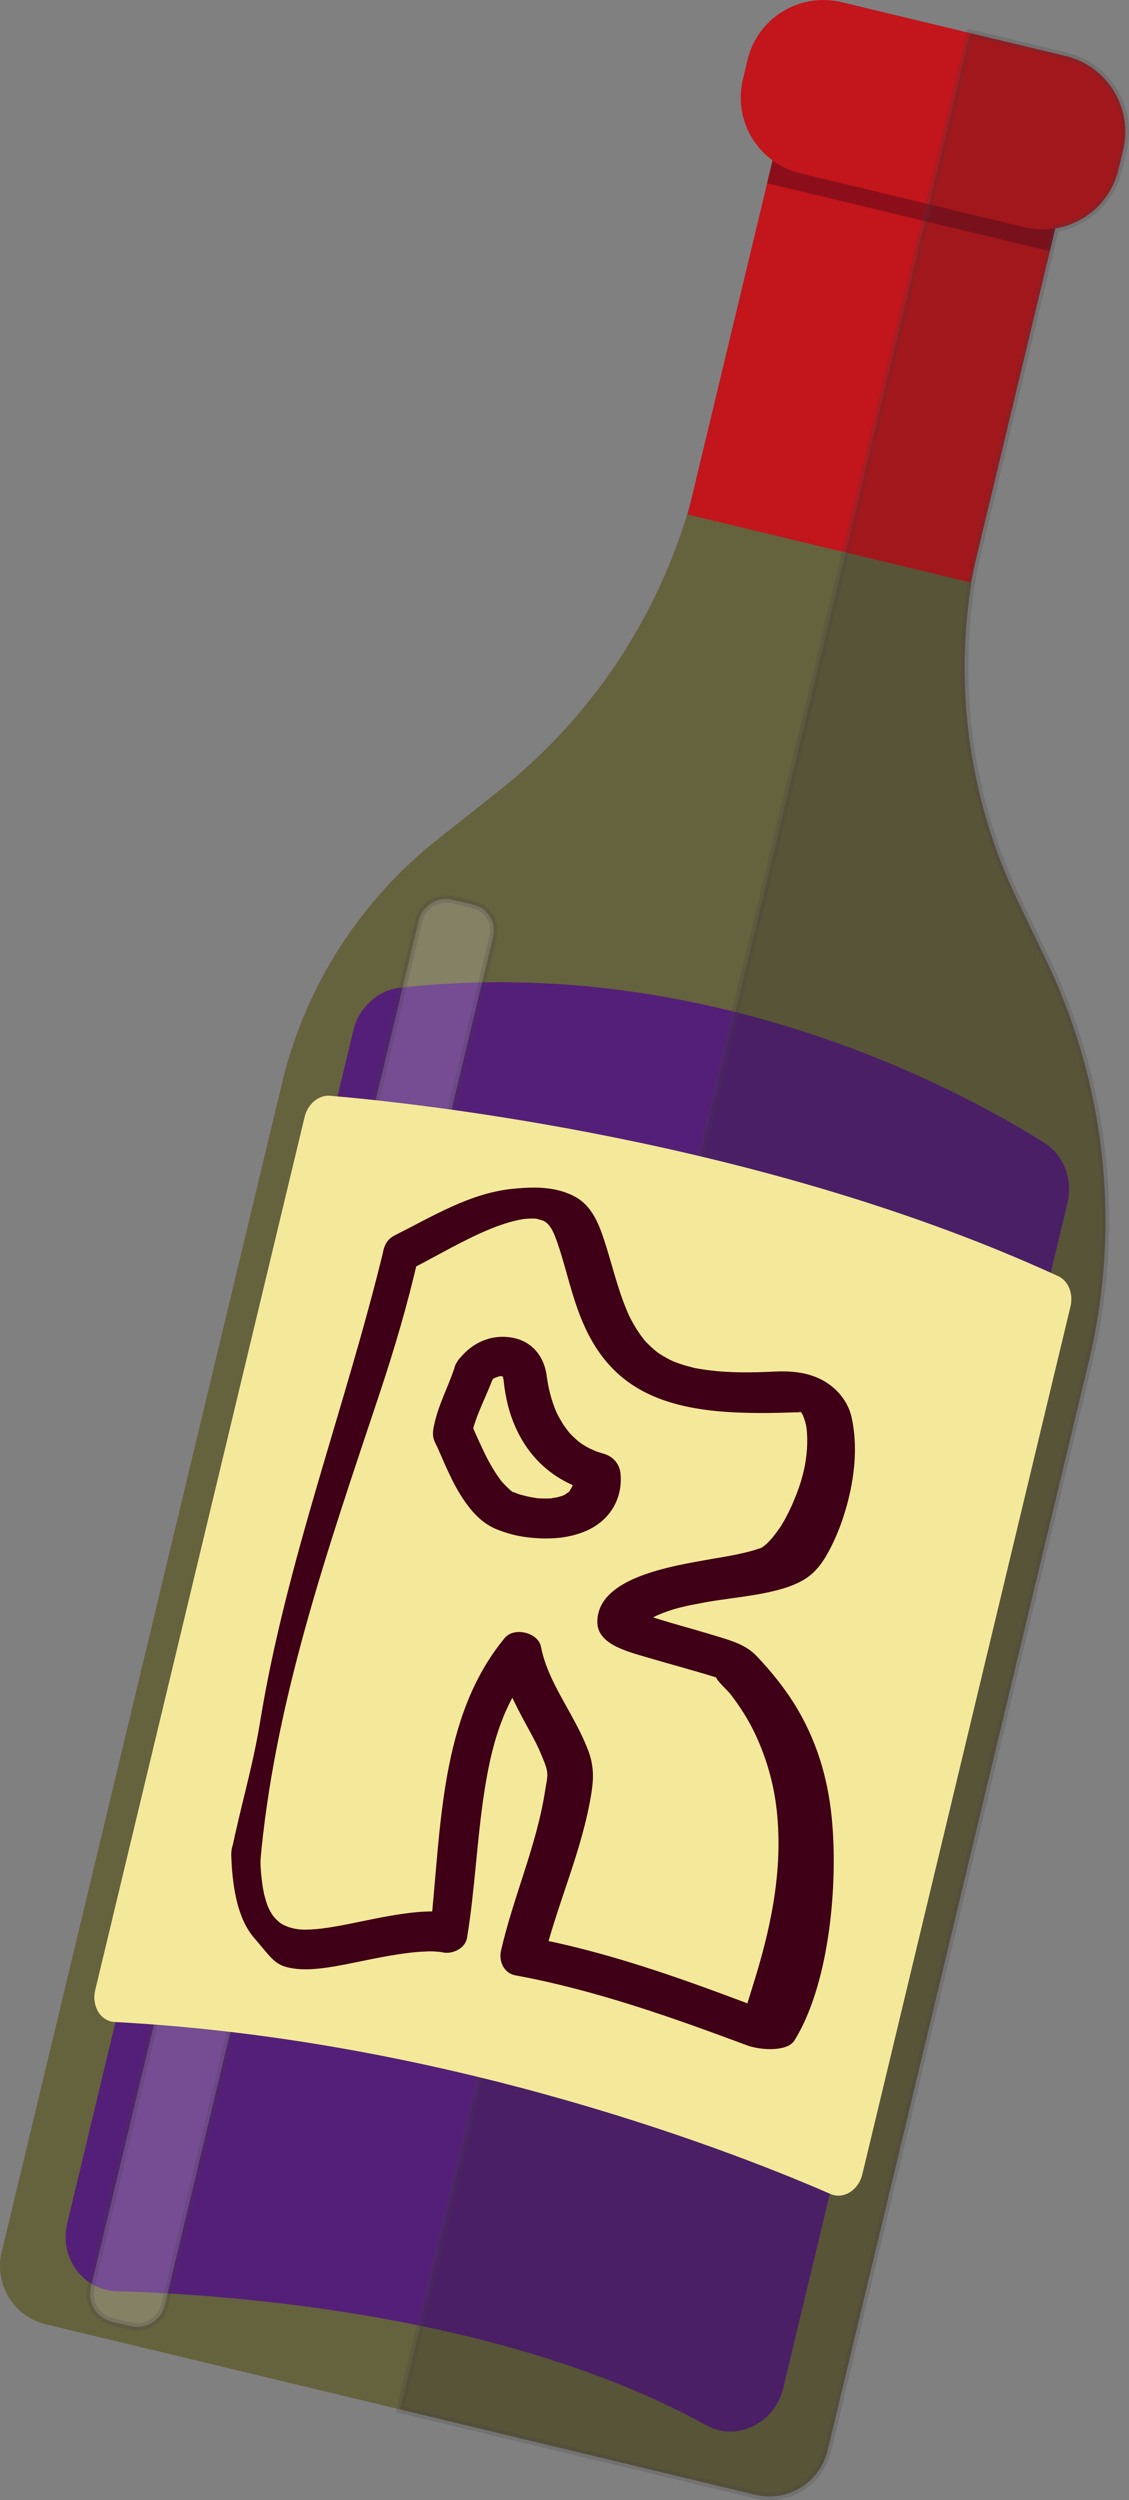 <?xml version="1.0" encoding="UTF-8"?>
<svg id="Layer_2" data-name="Layer 2" xmlns="http://www.w3.org/2000/svg" viewBox="0 0 155.16 343.29">
  <rect x="0" y="0" width="155.16" height="343.29" fill="#808080" stroke="none"/>
  <defs>
    <style>
      .cls-1 {
        fill: #f4e99a;
      }

      .cls-2 {
        fill: #65623e;
      }

      .cls-3 {
        fill: #8d0e1b;
      }

      .cls-4 {
        fill: #c2151c;
      }

      .cls-5 {
        fill: #3f0017;
      }

      .cls-6 {
        fill: #541f78;
      }

      .cls-7 {
        fill: #231f20;
      }

      .cls-7, .cls-8 {
        opacity: .2;
        stroke: #414042;
        stroke-miterlimit: 10;
      }

      .cls-8 {
        fill: #fff;
      }
    </style>
  </defs>
  <g id="Layer_2-2" data-name="Layer 2">
    <path class="cls-2" d="m149.63,186.98l-35.89,149.51c-1.06,4.41-5.5,7.13-9.9,6.08l-97.55-23.42c-4.4-1.06-7.12-5.49-6.06-9.91l38.54-160.56c3.17-13.22,10.7-25,21.38-33.43l8.34-6.6c12.67-10.02,21.85-23.72,26.29-39.19.39-1.33.73-2.66,1.04-4.01l7.61-27.83c1.03-4.45,4.3-7.31,8.75-6.24l23,5.52c4.41,1.06,7.12,5.49,6.06,9.91l-6.64,27.67c-.25,1.03-.47,2.06-.67,3.1-3.02,15.51-.99,31.62,5.86,45.94l4.03,8.41c8.2,17.14,10.25,36.56,5.81,55.04Z"/>
    <rect class="cls-4" x="95.34" y="31.74" width="48.52" height="39.96" transform="translate(41.39 155.94) rotate(-76.5)"/>
    <rect class="cls-3" x="123.52" y="8.15" width="3.47" height="39.96" transform="translate(68.66 143.36) rotate(-76.5)"/>
    <path class="cls-4" d="m154.36,20.6l-.64,2.68c-1.04,4.33-4.55,7.4-8.68,8.08-1.36.22-2.8.18-4.23-.16l-30.79-7.39c-1.43-.34-2.73-.96-3.84-1.78-3.38-2.48-5.12-6.81-4.08-11.14l.64-2.68c1.38-5.75,7.17-9.29,12.92-7.91l30.79,7.39c5.76,1.38,9.29,7.17,7.91,12.91Z"/>
    <path class="cls-6" d="m143.46,156.88c-11.93-7.48-46.33-25.97-88.48-21.25-3.09.35-5.67,2.72-6.42,5.86L9.24,305.28c-1.13,4.69,2.14,9.18,6.77,9.32,16.81.5,53.78,3.38,81.04,18.41,4.18,2.31,9.42-.24,10.58-5.07l39.08-162.8c.77-3.23-.54-6.56-3.24-8.25Z"/>
  </g>
  <g id="Layer_3" data-name="Layer 3">
    <path class="cls-7" d="m149.63,186.98l-35.89,149.51c-1.06,4.41-5.5,7.13-9.9,6.08l-48.83-11.72L133.34,4.54l13.11,3.15c5.76,1.38,9.29,7.17,7.91,12.91l-.64,2.68c-1.04,4.33-4.55,7.4-8.68,8.08l-11.1,46.23c-3.02,15.51-.99,31.62,5.86,45.94l4.03,8.41c8.2,17.14,10.25,36.56,5.81,55.04Z"/>
    <path class="cls-8" d="m38.76,121.09h2.97c1.99,0,3.6,1.61,3.6,3.6v193.29c0,2.14-1.74,3.88-3.88,3.88h-2.69c-2.14,0-3.88-1.74-3.88-3.88V124.97c0-2.14,1.74-3.88,3.88-3.88Z" transform="translate(52.8 -3.24) rotate(13.5)"/>
    <path class="cls-1" d="m45.37,150.46c11.81,1.01,59.33,6.06,100.06,24.77,1.4.64,2.1,2.4,1.69,4.15l-28.61,119.18c-.53,2.2-2.6,3.47-4.37,2.7-11.56-5.06-51.65-21.15-98.39-23.62-1.93-.1-3.19-2.19-2.66-4.39l28.77-119.87c.43-1.8,1.93-3.05,3.51-2.92Z"/>
    <g>
      <path class="cls-5" d="m52.71,171.67c-5.27,21.68-13.41,42.84-16.98,64.85-.99,6.07-2.77,11.98-3.87,17.49-.6,3.02,3.58,5.44,3.88,2.02,1.9-22.24,9.39-43.57,16.4-64.6,2.05-6.15,3.92-12.46,5.36-18.84.79-3.49-4.06-4.42-4.79-.91h0Z"/>
      <path class="cls-5" d="m31.78,254.67c.12,3.89.71,8.62,3.15,11.43,2,2.3,2.65,3.49,4.35,3.97,3.65,1.03,8.5-.53,14.21-1.52,1.35-.23,2.77-.45,4.24-.55.63-.04,1.26-.07,1.91-.05.23,0,1.25.16.41,0,.28.05.56.08.84.14,1.24.27,3.05-.51,3.3-2.02,1.09-6.65,1.34-13.37,2.37-20.02.93-6.03,2.51-12.47,6.93-17.28-1.69-.41-3.34-.79-4.94-1.16.61,3.27,2.16,6.25,3.76,9.2.73,1.34,1.5,2.69,2.07,4.11.31.77.76,1.69.83,2.51.06.77-.19,1.72-.3,2.48-1.15,7.48-4.38,14.58-6.06,21.96-.31,1.38.34,3.06,2,3.37,10.93,2.01,21.45,5.75,31.82,9.61,1.89.7,5.55.88,6.51-.67,4.6-7.4,5.97-20.41,5.2-29.77-.42-5.15-1.7-10.5-4.8-15.76-1.5-2.55-3.42-4.96-5.59-7.25-1.36-1.43-3.08-1.99-5.05-2.6-2.46-.76-4.88-1.42-7.22-2.11-1.14-.34-2.25-.69-3.34-1.06-.16-.05-.32-.12-.48-.18,1.07.39.02.07.02,0,0,0-.36-.2-.37-.19.1-.03.81.73.79.68.15.47.3.94.45,1.42-.02-.18,0-.38-.03-.56.1.53-.15.42,0,.11.1-.21.33-.45-.07.07.09-.12.16-.28.29-.38.35-.26-.61.44-.02.02.18-.13.37-.27.55-.4.13-.09.28-.17.42-.25-.63.36.21-.08.36-.15,2.23-.98,4-1.31,6.33-1.75,4.45-.84,10.31-1.05,13.86-3.16,1.84-1.1,2.86-2.8,3.7-4.44.94-1.83,1.66-3.8,2.21-5.8,1.04-3.79,1.53-8.04.65-12.04-.36-1.65-1.42-3.41-3.27-4.67-2.2-1.49-4.75-1.74-7.25-1.63-3.22.15-6.21.21-9.39-.22-.66-.09-1.32-.19-1.97-.33.63.14-.82-.23-1.02-.29-.5-.15-.98-.32-1.46-.5-.61-.23-.12-.04,0,.01-.34-.16-.68-.32-1.01-.5-.4-.22-.78-.45-1.15-.69-.51-.33-.05-.03.04.04-.2-.16-.4-.31-.6-.48-.32-.27-.63-.55-.92-.84-.15-.15-.29-.3-.42-.44-.15-.16-.11-.12.12.14-.1-.12-.21-.25-.31-.38-.49-.64-.95-1.31-1.34-2-.2-.35-.39-.71-.57-1.06-.37-.72.23.54-.09-.2-.1-.22-.2-.44-.29-.67-1.34-3.18-2.06-6.47-3.12-9.67-.74-2.24-1.7-4.65-3.89-5.87-2.72-1.52-5.79-1.42-8.62-1.15-5.9.57-11.14,3.84-16.1,6.31-1.26.63-2.07,2.12-1.72,3.56.32,1.31,1.71,2.18,3,1.55,3.31-1.6,6.65-3.65,10.32-5.31,1.68-.76,3.45-1.45,5.32-1.84.39-.08.61-.11.7-.12.37-.04.74-.06,1.11-.06.2,0,.41,0,.61.02-.15-.01-.49-.1.07.03.16.04,1.11.33.62.16.45.16.74.4.93.62.44.51.7,1.08.93,1.67.4,1.04.73,2.09,1.04,3.15.67,2.27,1.24,4.56,2.05,6.81,1.72,4.81,4.54,9.45,10.49,11.97,3.56,1.51,7.59,2.05,11.62,2.21,2.64.11,5.23.06,7.85-.03.35-.01.7-.02,1.06,0-.69-.02-.38-.09.06.06.18.06-.86-.25-.07.02-.69-.23-.64-.34-.34-.16.54.34-.57-.4-.19-.15.4.26.37.47.04-.02.13.19.27.39.41.58.21.29-.13-.26-.13-.26.06.13.13.26.18.39.1.28.21.55.29.83.04.15.23,1.07.11.39.05.28.08.57.11.85.06.65.07,1.3.05,1.93-.1,2.76-.77,5.21-1.94,7.93-.28.66-.6,1.32-.94,1.96-.15.29-.31.58-.48.86-.07.12-.14.24-.21.36-.14.23.12-.16-.14.21-.34.49-.7.98-1.09,1.45-.21.25-.43.49-.66.72-.22.23-.83.65-.19.24-.19.12-.39.23-.57.36-.56.39.35-.09-.18.09-.68.23-1.38.44-2.1.61-1.73.41-2.48.51-4.43.85-5.85,1.03-15.79,2.57-15.91,8.6-.06,3.1,3.91,4.08,6.92,4.97,3.08.91,6.31,1.76,9.61,2.79,1.24.39-.2-.05-.2-.1-.01.4,1.65,1.91,1.98,2.35,1.29,1.68,2.42,3.44,3.28,5.24,1.83,3.81,2.82,7.7,3.15,11.53.7,8-.99,15.68-3.34,23.17-.56,1.79-1.06,3.57-1.81,5.38,1.96-.36,3.9-.71,5.9-1.03-11.47-4.37-22.91-8.74-35.04-10.97.69,1.13,1.38,2.26,2.09,3.4,1.9-7.85,5.43-15.32,6.67-23.29.31-2,.29-3.69-.44-5.65-.64-1.7-1.49-3.34-2.37-4.94-1.7-3.08-3.49-6.01-4.15-9.38-.38-1.93-3.68-2.76-4.98-1.18-8.99,10.87-8.71,26.24-10.2,39.88,1.04-.69,2.12-1.37,3.22-2.04-2.42-.51-4.84-.28-7.04.03-2.73.39-5.25.97-7.55,1.42-2.39.47-4.57.83-6.5.73-.32-.02-.07,0,0,0-.14-.01-.28-.03-.42-.05-.18-.03-.36-.06-.54-.1-.43-.1-.85-.23-1.24-.42-.09-.04-.52-.28-.39-.2.2.13-.15-.11-.15-.11-.07-.05-.14-.1-.21-.16-.17-.14-.33-.29-.49-.46-.09-.09-.5-.62-.26-.28-.31-.44-.6-.95-.84-1.53.18.44-.12-.36-.17-.52-.1-.31-.18-.64-.27-.97-.17-.64.05.3-.03-.12-.04-.22-.09-.45-.13-.68-.07-.44-.14-.89-.19-1.35-.12-1.03-.14-1.49-.18-2.73-.11-3.44-4.09-4.1-3.98-.63h0Z"/>
      <path class="cls-5" d="m67.59,189.49c-.43.58.14-.11.26-.22.39-.38-.44.2.08-.04.25-.12.64-.2.04-.06.19-.04.5-.12.67-.21.22-.05.13-.04-.29.04.13-.02.26-.03.39-.03.25-.09.75.19-.01-.03.17.05.36.09.54.13-.41-.16-.47-.18-.19-.05.26.15.21.11-.14-.13.05.04.09.07.14.11.21.21.18.16-.09-.15.06.07.11.15.15.23.1.17.07.1-.08-.22.02.08.2.84.14.44-.08-.48.14,1.29.11,1.07.16,1.14.38,2.27.71,3.37,1.51,5,4.94,9.33,11.07,11.03-.78-.91-1.54-1.81-2.31-2.71.03.33.05.66.04,1,0,.16-.17,1.12,0,.39-.05.2-.09.4-.16.6-.08.23-.51.85-.07.24-.13.18-.34.42-.43.61.2-.45.29-.25-.01-.02-.19.14-.87.53-.11.13-.23.12-.45.24-.68.35-.27.14-.68.14.02.02-.26.05-.52.15-.78.21-.27.06-.56.08-.82.15.71-.19.26-.03-.03,0-.59.03-1.18.03-1.76-.01-.16-.01-.9-.12-.08,0-.3-.05-.59-.09-.88-.14-.51-.1-1.01-.22-1.5-.36-.28-.08-.55-.18-.82-.27.76.26-.13-.08-.28-.13.06.05.12.11.17.16-.15-.11-.3-.23-.44-.36-.29-.25-.56-.51-.82-.78-.41-.43-.52-.57-.97-1.22-1.63-2.37-2.63-5.05-3.84-7.58.08.7.17,1.4.25,2.1.6-2.89,2.14-5.51,3.11-8.3.5-1.43-.52-2.97-1.94-3.29-1.52-.33-2.97.66-3.44,2.11-.58,1.79-1.39,3.5-2.04,5.27-.29.8-.56,1.6-.74,2.43-.16.7-.33,1.43-.15,2.12.13.5.43,1,.64,1.48,1.27,2.89,2.44,5.8,4.5,8.3,1.03,1.25,2.22,2.23,3.82,2.83,1.14.43,2.32.77,3.59.94,2.78.38,5.86.33,8.57-.9,3.35-1.53,4.88-4.61,4.58-7.79-.12-1.24-.91-2.35-2.38-2.76-.41-.12-.82-.24-1.21-.39.55.2-.52-.25-.62-.3-.26-.13-.52-.27-.76-.42-.16-.1-.32-.2-.48-.3.25.18.22.17-.05-.04-.5-.39-.99-.84-1.42-1.29-.23-.24-.24-.27-.05-.04-.11-.14-.23-.28-.33-.42-.16-.21-.32-.43-.47-.65-.35-.53-.66-1.07-.94-1.62-.15-.29-.16-.32-.04-.07-.07-.16-.14-.33-.21-.5-.13-.33-.26-.67-.37-1.01-.2-.6-.36-1.2-.5-1.81-.06-.26-.11-.52-.16-.79-.02-.1-.15-1.15-.11-.59-.21-2.78-1.85-5.24-4.99-5.71-3.04-.45-5.73.99-7.39,3.39-.87,1.26-.26,3.05.93,3.68,1.37.72,2.95.08,3.87-1.17h0Z"/>
    </g>
  </g>
</svg>
